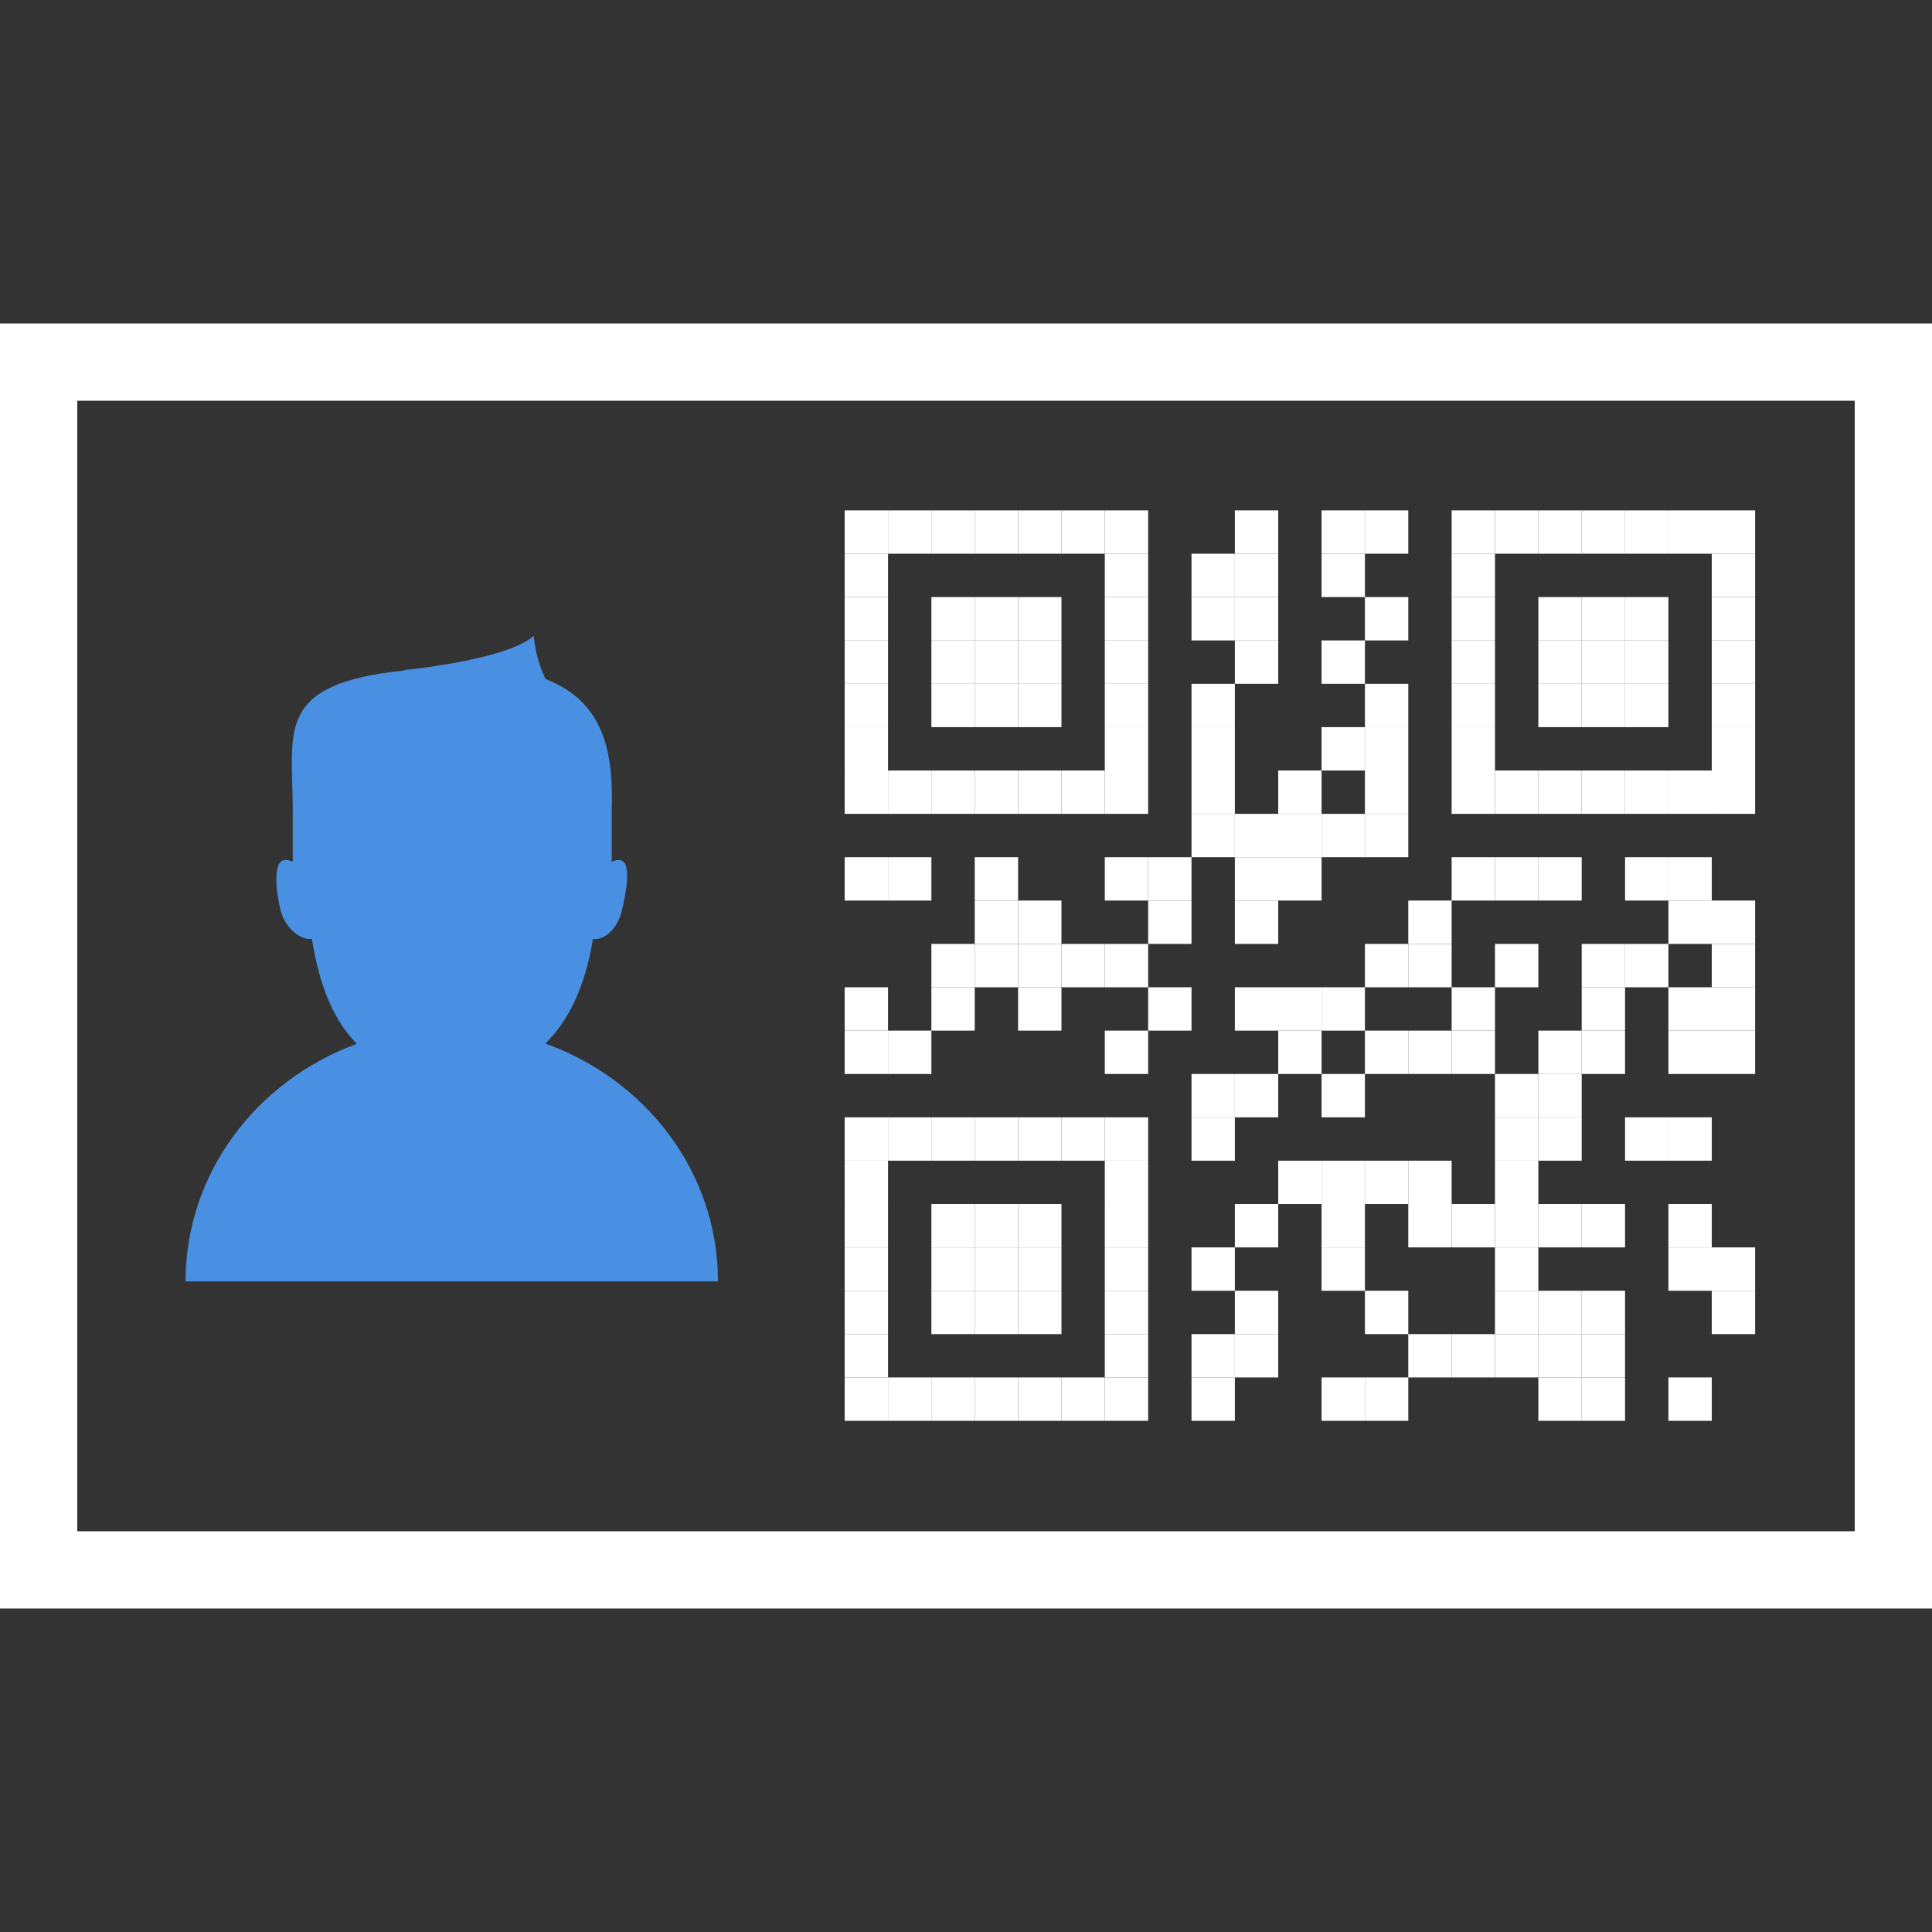 <?xml version="1.0" encoding="UTF-8" standalone="no"?>
<svg
   xmlns:dc="http://purl.org/dc/elements/1.1/"
   xmlns:cc="http://creativecommons.org/ns#"
   xmlns:rdf="http://www.w3.org/1999/02/22-rdf-syntax-ns#"
   xmlns:svg="http://www.w3.org/2000/svg"
   xmlns="http://www.w3.org/2000/svg"
   xmlns:sodipodi="http://sodipodi.sourceforge.net/DTD/sodipodi-0.dtd"
   xmlns:inkscape="http://www.inkscape.org/namespaces/inkscape"
   version="1.1"
   width="200"
   height="200"
   id="svg448"
   sodipodi:docname="generate-id-qr-code.svg"
   inkscape:version="0.92.1 r15371">
  <rect width="100%" height="100%" fill="#333333" stroke="none"/>
  <defs
     id="defs452" />
  <sodipodi:namedview
     pagecolor="#4a5760"
     bordercolor="#666666"
     borderopacity="1"
     objecttolerance="10"
     gridtolerance="10"
     guidetolerance="10"
     inkscape:pageopacity="0"
     inkscape:pageshadow="2"
     inkscape:window-width="3840"
     inkscape:window-height="2051"
     id="namedview450"
     showgrid="false"
     inkscape:zoom="4.72"
     inkscape:cx="119.15074"
     inkscape:cy="101.43182"
     inkscape:window-x="0"
     inkscape:window-y="0"
     inkscape:window-maximized="1"
     inkscape:current-layer="svg448" />
  <g
     id="g5173"
     transform="matrix(0.561,0,0,0.561,78.465,43.858)"
     style="fill:#ffffff;fill-opacity:1;stroke:none;stroke-width:1.781">
    <rect
       id="rect4"
       height="8"
       width="8"
       y="16"
       x="16"
       style="fill:#ffffff;fill-opacity:1;stroke:none;stroke-width:2.14;shape-rendering:optimizeSpeed" />
    <rect
       id="rect6"
       height="8"
       width="8"
       y="16"
       x="24"
       style="fill:#ffffff;fill-opacity:1;stroke:none;stroke-width:2.14;shape-rendering:optimizeSpeed" />
    <rect
       id="rect8"
       height="8"
       width="8"
       y="16"
       x="32"
       style="fill:#ffffff;fill-opacity:1;stroke:none;stroke-width:2.14;shape-rendering:optimizeSpeed" />
    <rect
       id="rect10"
       height="8"
       width="8"
       y="16"
       x="40"
       style="fill:#ffffff;fill-opacity:1;stroke:none;stroke-width:2.14;shape-rendering:optimizeSpeed" />
    <rect
       id="rect12"
       height="8"
       width="8"
       y="16"
       x="48"
       style="fill:#ffffff;fill-opacity:1;stroke:none;stroke-width:2.14;shape-rendering:optimizeSpeed" />
    <rect
       id="rect14"
       height="8"
       width="8"
       y="16"
       x="56"
       style="fill:#ffffff;fill-opacity:1;stroke:none;stroke-width:2.14;shape-rendering:optimizeSpeed" />
    <rect
       id="rect16"
       height="8"
       width="8"
       y="16"
       x="64"
       style="fill:#ffffff;fill-opacity:1;stroke:none;stroke-width:2.14;shape-rendering:optimizeSpeed" />
    <rect
       id="rect18"
       height="8"
       width="8"
       y="16"
       x="88"
       style="fill:#ffffff;fill-opacity:1;stroke:none;stroke-width:2.14;shape-rendering:optimizeSpeed" />
    <rect
       id="rect20"
       height="8"
       width="8"
       y="16"
       x="104"
       style="fill:#ffffff;fill-opacity:1;stroke:none;stroke-width:2.14;shape-rendering:optimizeSpeed" />
    <rect
       id="rect22"
       height="8"
       width="8"
       y="16"
       x="112"
       style="fill:#ffffff;fill-opacity:1;stroke:none;stroke-width:2.14;shape-rendering:optimizeSpeed" />
    <rect
       id="rect24"
       height="8"
       width="8"
       y="16"
       x="128"
       style="fill:#ffffff;fill-opacity:1;stroke:none;stroke-width:2.14;shape-rendering:optimizeSpeed" />
    <rect
       id="rect26"
       height="8"
       width="8"
       y="16"
       x="136"
       style="fill:#ffffff;fill-opacity:1;stroke:none;stroke-width:2.14;shape-rendering:optimizeSpeed" />
    <rect
       id="rect28"
       height="8"
       width="8"
       y="16"
       x="144"
       style="fill:#ffffff;fill-opacity:1;stroke:none;stroke-width:2.14;shape-rendering:optimizeSpeed" />
    <rect
       id="rect30"
       height="8"
       width="8"
       y="16"
       x="152"
       style="fill:#ffffff;fill-opacity:1;stroke:none;stroke-width:2.14;shape-rendering:optimizeSpeed" />
    <rect
       id="rect32"
       height="8"
       width="8"
       y="16"
       x="160"
       style="fill:#ffffff;fill-opacity:1;stroke:none;stroke-width:2.14;shape-rendering:optimizeSpeed" />
    <rect
       id="rect34"
       height="8"
       width="8"
       y="16"
       x="168"
       style="fill:#ffffff;fill-opacity:1;stroke:none;stroke-width:2.14;shape-rendering:optimizeSpeed" />
    <rect
       id="rect36"
       height="8"
       width="8"
       y="16"
       x="176"
       style="fill:#ffffff;fill-opacity:1;stroke:none;stroke-width:2.14;shape-rendering:optimizeSpeed" />
    <rect
       id="rect38"
       height="8"
       width="8"
       y="24"
       x="16"
       style="fill:#ffffff;fill-opacity:1;stroke:none;stroke-width:2.14;shape-rendering:optimizeSpeed" />
    <rect
       id="rect40"
       height="8"
       width="8"
       y="24"
       x="64"
       style="fill:#ffffff;fill-opacity:1;stroke:none;stroke-width:2.14;shape-rendering:optimizeSpeed" />
    <rect
       id="rect42"
       height="8"
       width="8"
       y="24"
       x="80"
       style="fill:#ffffff;fill-opacity:1;stroke:none;stroke-width:2.14;shape-rendering:optimizeSpeed" />
    <rect
       id="rect44"
       height="8"
       width="8"
       y="24"
       x="88"
       style="fill:#ffffff;fill-opacity:1;stroke:none;stroke-width:2.14;shape-rendering:optimizeSpeed" />
    <rect
       id="rect46"
       height="8"
       width="8"
       y="24"
       x="104"
       style="fill:#ffffff;fill-opacity:1;stroke:none;stroke-width:2.14;shape-rendering:optimizeSpeed" />
    <rect
       id="rect48"
       height="8"
       width="8"
       y="24"
       x="128"
       style="fill:#ffffff;fill-opacity:1;stroke:none;stroke-width:2.14;shape-rendering:optimizeSpeed" />
    <rect
       id="rect50"
       height="8"
       width="8"
       y="24"
       x="176"
       style="fill:#ffffff;fill-opacity:1;stroke:none;stroke-width:2.14;shape-rendering:optimizeSpeed" />
    <rect
       id="rect52"
       height="8"
       width="8"
       y="32"
       x="16"
       style="fill:#ffffff;fill-opacity:1;stroke:none;stroke-width:2.14;shape-rendering:optimizeSpeed" />
    <rect
       id="rect54"
       height="8"
       width="8"
       y="32"
       x="32"
       style="fill:#ffffff;fill-opacity:1;stroke:none;stroke-width:2.14;shape-rendering:optimizeSpeed" />
    <rect
       id="rect56"
       height="8"
       width="8"
       y="32"
       x="40"
       style="fill:#ffffff;fill-opacity:1;stroke:none;stroke-width:2.14;shape-rendering:optimizeSpeed" />
    <rect
       id="rect58"
       height="8"
       width="8"
       y="32"
       x="48"
       style="fill:#ffffff;fill-opacity:1;stroke:none;stroke-width:2.14;shape-rendering:optimizeSpeed" />
    <rect
       id="rect60"
       height="8"
       width="8"
       y="32"
       x="64"
       style="fill:#ffffff;fill-opacity:1;stroke:none;stroke-width:2.14;shape-rendering:optimizeSpeed" />
    <rect
       id="rect62"
       height="8"
       width="8"
       y="32"
       x="80"
       style="fill:#ffffff;fill-opacity:1;stroke:none;stroke-width:2.14;shape-rendering:optimizeSpeed" />
    <rect
       id="rect64"
       height="8"
       width="8"
       y="32"
       x="88"
       style="fill:#ffffff;fill-opacity:1;stroke:none;stroke-width:2.14;shape-rendering:optimizeSpeed" />
    <rect
       id="rect66"
       height="8"
       width="8"
       y="32"
       x="112"
       style="fill:#ffffff;fill-opacity:1;stroke:none;stroke-width:2.14;shape-rendering:optimizeSpeed" />
    <rect
       id="rect68"
       height="8"
       width="8"
       y="32"
       x="128"
       style="fill:#ffffff;fill-opacity:1;stroke:none;stroke-width:2.14;shape-rendering:optimizeSpeed" />
    <rect
       id="rect70"
       height="8"
       width="8"
       y="32"
       x="144"
       style="fill:#ffffff;fill-opacity:1;stroke:none;stroke-width:2.14;shape-rendering:optimizeSpeed" />
    <rect
       id="rect72"
       height="8"
       width="8"
       y="32"
       x="152"
       style="fill:#ffffff;fill-opacity:1;stroke:none;stroke-width:2.14;shape-rendering:optimizeSpeed" />
    <rect
       id="rect74"
       height="8"
       width="8"
       y="32"
       x="160"
       style="fill:#ffffff;fill-opacity:1;stroke:none;stroke-width:2.14;shape-rendering:optimizeSpeed" />
    <rect
       id="rect76"
       height="8"
       width="8"
       y="32"
       x="176"
       style="fill:#ffffff;fill-opacity:1;stroke:none;stroke-width:2.14;shape-rendering:optimizeSpeed" />
    <rect
       id="rect78"
       height="8"
       width="8"
       y="40"
       x="16"
       style="fill:#ffffff;fill-opacity:1;stroke:none;stroke-width:2.14;shape-rendering:optimizeSpeed" />
    <rect
       id="rect80"
       height="8"
       width="8"
       y="40"
       x="32"
       style="fill:#ffffff;fill-opacity:1;stroke:none;stroke-width:2.14;shape-rendering:optimizeSpeed" />
    <rect
       id="rect82"
       height="8"
       width="8"
       y="40"
       x="40"
       style="fill:#ffffff;fill-opacity:1;stroke:none;stroke-width:2.14;shape-rendering:optimizeSpeed" />
    <rect
       id="rect84"
       height="8"
       width="8"
       y="40"
       x="48"
       style="fill:#ffffff;fill-opacity:1;stroke:none;stroke-width:2.14;shape-rendering:optimizeSpeed" />
    <rect
       id="rect86"
       height="8"
       width="8"
       y="40"
       x="64"
       style="fill:#ffffff;fill-opacity:1;stroke:none;stroke-width:2.14;shape-rendering:optimizeSpeed" />
    <rect
       id="rect88"
       height="8"
       width="8"
       y="40"
       x="88"
       style="fill:#ffffff;fill-opacity:1;stroke:none;stroke-width:2.14;shape-rendering:optimizeSpeed" />
    <rect
       id="rect90"
       height="8"
       width="8"
       y="40"
       x="104"
       style="fill:#ffffff;fill-opacity:1;stroke:none;stroke-width:2.14;shape-rendering:optimizeSpeed" />
    <rect
       id="rect92"
       height="8"
       width="8"
       y="40"
       x="128"
       style="fill:#ffffff;fill-opacity:1;stroke:none;stroke-width:2.14;shape-rendering:optimizeSpeed" />
    <rect
       id="rect94"
       height="8"
       width="8"
       y="40"
       x="144"
       style="fill:#ffffff;fill-opacity:1;stroke:none;stroke-width:2.14;shape-rendering:optimizeSpeed" />
    <rect
       id="rect96"
       height="8"
       width="8"
       y="40"
       x="152"
       style="fill:#ffffff;fill-opacity:1;stroke:none;stroke-width:2.14;shape-rendering:optimizeSpeed" />
    <rect
       id="rect98"
       height="8"
       width="8"
       y="40"
       x="160"
       style="fill:#ffffff;fill-opacity:1;stroke:none;stroke-width:2.14;shape-rendering:optimizeSpeed" />
    <rect
       id="rect100"
       height="8"
       width="8"
       y="40"
       x="176"
       style="fill:#ffffff;fill-opacity:1;stroke:none;stroke-width:2.14;shape-rendering:optimizeSpeed" />
    <rect
       id="rect102"
       height="8"
       width="8"
       y="48"
       x="16"
       style="fill:#ffffff;fill-opacity:1;stroke:none;stroke-width:2.14;shape-rendering:optimizeSpeed" />
    <rect
       id="rect104"
       height="8"
       width="8"
       y="48"
       x="32"
       style="fill:#ffffff;fill-opacity:1;stroke:none;stroke-width:2.14;shape-rendering:optimizeSpeed" />
    <rect
       id="rect106"
       height="8"
       width="8"
       y="48"
       x="40"
       style="fill:#ffffff;fill-opacity:1;stroke:none;stroke-width:2.14;shape-rendering:optimizeSpeed" />
    <rect
       id="rect108"
       height="8"
       width="8"
       y="48"
       x="48"
       style="fill:#ffffff;fill-opacity:1;stroke:none;stroke-width:2.14;shape-rendering:optimizeSpeed" />
    <rect
       id="rect110"
       height="8"
       width="8"
       y="48"
       x="64"
       style="fill:#ffffff;fill-opacity:1;stroke:none;stroke-width:2.14;shape-rendering:optimizeSpeed" />
    <rect
       id="rect112"
       height="8"
       width="8"
       y="48"
       x="80"
       style="fill:#ffffff;fill-opacity:1;stroke:none;stroke-width:2.14;shape-rendering:optimizeSpeed" />
    <rect
       id="rect114"
       height="8"
       width="8"
       y="48"
       x="112"
       style="fill:#ffffff;fill-opacity:1;stroke:none;stroke-width:2.14;shape-rendering:optimizeSpeed" />
    <rect
       id="rect116"
       height="8"
       width="8"
       y="48"
       x="128"
       style="fill:#ffffff;fill-opacity:1;stroke:none;stroke-width:2.14;shape-rendering:optimizeSpeed" />
    <rect
       id="rect118"
       height="8"
       width="8"
       y="48"
       x="144"
       style="fill:#ffffff;fill-opacity:1;stroke:none;stroke-width:2.14;shape-rendering:optimizeSpeed" />
    <rect
       id="rect120"
       height="8"
       width="8"
       y="48"
       x="152"
       style="fill:#ffffff;fill-opacity:1;stroke:none;stroke-width:2.14;shape-rendering:optimizeSpeed" />
    <rect
       id="rect122"
       height="8"
       width="8"
       y="48"
       x="160"
       style="fill:#ffffff;fill-opacity:1;stroke:none;stroke-width:2.14;shape-rendering:optimizeSpeed" />
    <rect
       id="rect124"
       height="8"
       width="8"
       y="48"
       x="176"
       style="fill:#ffffff;fill-opacity:1;stroke:none;stroke-width:2.14;shape-rendering:optimizeSpeed" />
    <rect
       id="rect126"
       height="8"
       width="8"
       y="56"
       x="16"
       style="fill:#ffffff;fill-opacity:1;stroke:none;stroke-width:2.14;shape-rendering:optimizeSpeed" />
    <rect
       id="rect128"
       height="8"
       width="8"
       y="56"
       x="64"
       style="fill:#ffffff;fill-opacity:1;stroke:none;stroke-width:2.14;shape-rendering:optimizeSpeed" />
    <rect
       id="rect130"
       height="8"
       width="8"
       y="56"
       x="80"
       style="fill:#ffffff;fill-opacity:1;stroke:none;stroke-width:2.14;shape-rendering:optimizeSpeed" />
    <rect
       id="rect132"
       height="8"
       width="8"
       y="56"
       x="104"
       style="fill:#ffffff;fill-opacity:1;stroke:none;stroke-width:2.14;shape-rendering:optimizeSpeed" />
    <rect
       id="rect134"
       height="8"
       width="8"
       y="56"
       x="112"
       style="fill:#ffffff;fill-opacity:1;stroke:none;stroke-width:2.14;shape-rendering:optimizeSpeed" />
    <rect
       id="rect136"
       height="8"
       width="8"
       y="56"
       x="128"
       style="fill:#ffffff;fill-opacity:1;stroke:none;stroke-width:2.14;shape-rendering:optimizeSpeed" />
    <rect
       id="rect138"
       height="8"
       width="8"
       y="56"
       x="176"
       style="fill:#ffffff;fill-opacity:1;stroke:none;stroke-width:2.14;shape-rendering:optimizeSpeed" />
    <rect
       id="rect140"
       height="8"
       width="8"
       y="64"
       x="16"
       style="fill:#ffffff;fill-opacity:1;stroke:none;stroke-width:2.14;shape-rendering:optimizeSpeed" />
    <rect
       id="rect142"
       height="8"
       width="8"
       y="64"
       x="24"
       style="fill:#ffffff;fill-opacity:1;stroke:none;stroke-width:2.14;shape-rendering:optimizeSpeed" />
    <rect
       id="rect144"
       height="8"
       width="8"
       y="64"
       x="32"
       style="fill:#ffffff;fill-opacity:1;stroke:none;stroke-width:2.14;shape-rendering:optimizeSpeed" />
    <rect
       id="rect146"
       height="8"
       width="8"
       y="64"
       x="40"
       style="fill:#ffffff;fill-opacity:1;stroke:none;stroke-width:2.14;shape-rendering:optimizeSpeed" />
    <rect
       id="rect148"
       height="8"
       width="8"
       y="64"
       x="48"
       style="fill:#ffffff;fill-opacity:1;stroke:none;stroke-width:2.14;shape-rendering:optimizeSpeed" />
    <rect
       id="rect150"
       height="8"
       width="8"
       y="64"
       x="56"
       style="fill:#ffffff;fill-opacity:1;stroke:none;stroke-width:2.14;shape-rendering:optimizeSpeed" />
    <rect
       id="rect152"
       height="8"
       width="8"
       y="64"
       x="64"
       style="fill:#ffffff;fill-opacity:1;stroke:none;stroke-width:2.14;shape-rendering:optimizeSpeed" />
    <rect
       id="rect154"
       height="8"
       width="8"
       y="64"
       x="80"
       style="fill:#ffffff;fill-opacity:1;stroke:none;stroke-width:2.14;shape-rendering:optimizeSpeed" />
    <rect
       id="rect156"
       height="8"
       width="8"
       y="64"
       x="96"
       style="fill:#ffffff;fill-opacity:1;stroke:none;stroke-width:2.14;shape-rendering:optimizeSpeed" />
    <rect
       id="rect158"
       height="8"
       width="8"
       y="64"
       x="112"
       style="fill:#ffffff;fill-opacity:1;stroke:none;stroke-width:2.14;shape-rendering:optimizeSpeed" />
    <rect
       id="rect160"
       height="8"
       width="8"
       y="64"
       x="128"
       style="fill:#ffffff;fill-opacity:1;stroke:none;stroke-width:2.14;shape-rendering:optimizeSpeed" />
    <rect
       id="rect162"
       height="8"
       width="8"
       y="64"
       x="136"
       style="fill:#ffffff;fill-opacity:1;stroke:none;stroke-width:2.14;shape-rendering:optimizeSpeed" />
    <rect
       id="rect164"
       height="8"
       width="8"
       y="64"
       x="144"
       style="fill:#ffffff;fill-opacity:1;stroke:none;stroke-width:2.14;shape-rendering:optimizeSpeed" />
    <rect
       id="rect166"
       height="8"
       width="8"
       y="64"
       x="152"
       style="fill:#ffffff;fill-opacity:1;stroke:none;stroke-width:2.14;shape-rendering:optimizeSpeed" />
    <rect
       id="rect168"
       height="8"
       width="8"
       y="64"
       x="160"
       style="fill:#ffffff;fill-opacity:1;stroke:none;stroke-width:2.14;shape-rendering:optimizeSpeed" />
    <rect
       id="rect170"
       height="8"
       width="8"
       y="64"
       x="168"
       style="fill:#ffffff;fill-opacity:1;stroke:none;stroke-width:2.14;shape-rendering:optimizeSpeed" />
    <rect
       id="rect172"
       height="8"
       width="8"
       y="64"
       x="176"
       style="fill:#ffffff;fill-opacity:1;stroke:none;stroke-width:2.14;shape-rendering:optimizeSpeed" />
    <rect
       id="rect174"
       height="8"
       width="8"
       y="72"
       x="80"
       style="fill:#ffffff;fill-opacity:1;stroke:none;stroke-width:2.14;shape-rendering:optimizeSpeed" />
    <rect
       id="rect176"
       height="8"
       width="8"
       y="72"
       x="88"
       style="fill:#ffffff;fill-opacity:1;stroke:none;stroke-width:2.14;shape-rendering:optimizeSpeed" />
    <rect
       id="rect178"
       height="8"
       width="8"
       y="72"
       x="96"
       style="fill:#ffffff;fill-opacity:1;stroke:none;stroke-width:2.14;shape-rendering:optimizeSpeed" />
    <rect
       id="rect180"
       height="8"
       width="8"
       y="72"
       x="104"
       style="fill:#ffffff;fill-opacity:1;stroke:none;stroke-width:2.14;shape-rendering:optimizeSpeed" />
    <rect
       id="rect182"
       height="8"
       width="8"
       y="72"
       x="112"
       style="fill:#ffffff;fill-opacity:1;stroke:none;stroke-width:2.14;shape-rendering:optimizeSpeed" />
    <rect
       id="rect184"
       height="8"
       width="8"
       y="80"
       x="16"
       style="fill:#ffffff;fill-opacity:1;stroke:none;stroke-width:2.14;shape-rendering:optimizeSpeed" />
    <rect
       id="rect186"
       height="8"
       width="8"
       y="80"
       x="24"
       style="fill:#ffffff;fill-opacity:1;stroke:none;stroke-width:2.14;shape-rendering:optimizeSpeed" />
    <rect
       id="rect188"
       height="8"
       width="8"
       y="80"
       x="40"
       style="fill:#ffffff;fill-opacity:1;stroke:none;stroke-width:2.14;shape-rendering:optimizeSpeed" />
    <rect
       id="rect190"
       height="8"
       width="8"
       y="80"
       x="64"
       style="fill:#ffffff;fill-opacity:1;stroke:none;stroke-width:2.14;shape-rendering:optimizeSpeed" />
    <rect
       id="rect192"
       height="8"
       width="8"
       y="80"
       x="72"
       style="fill:#ffffff;fill-opacity:1;stroke:none;stroke-width:2.14;shape-rendering:optimizeSpeed" />
    <rect
       id="rect194"
       height="8"
       width="8"
       y="80"
       x="88"
       style="fill:#ffffff;fill-opacity:1;stroke:none;stroke-width:2.14;shape-rendering:optimizeSpeed" />
    <rect
       id="rect196"
       height="8"
       width="8"
       y="80"
       x="96"
       style="fill:#ffffff;fill-opacity:1;stroke:none;stroke-width:2.14;shape-rendering:optimizeSpeed" />
    <rect
       id="rect198"
       height="8"
       width="8"
       y="80"
       x="128"
       style="fill:#ffffff;fill-opacity:1;stroke:none;stroke-width:2.14;shape-rendering:optimizeSpeed" />
    <rect
       id="rect200"
       height="8"
       width="8"
       y="80"
       x="136"
       style="fill:#ffffff;fill-opacity:1;stroke:none;stroke-width:2.14;shape-rendering:optimizeSpeed" />
    <rect
       id="rect202"
       height="8"
       width="8"
       y="80"
       x="144"
       style="fill:#ffffff;fill-opacity:1;stroke:none;stroke-width:2.14;shape-rendering:optimizeSpeed" />
    <rect
       id="rect204"
       height="8"
       width="8"
       y="80"
       x="160"
       style="fill:#ffffff;fill-opacity:1;stroke:none;stroke-width:2.14;shape-rendering:optimizeSpeed" />
    <rect
       id="rect206"
       height="8"
       width="8"
       y="80"
       x="168"
       style="fill:#ffffff;fill-opacity:1;stroke:none;stroke-width:2.14;shape-rendering:optimizeSpeed" />
    <rect
       id="rect208"
       height="8"
       width="8"
       y="88"
       x="40"
       style="fill:#ffffff;fill-opacity:1;stroke:none;stroke-width:2.14;shape-rendering:optimizeSpeed" />
    <rect
       id="rect210"
       height="8"
       width="8"
       y="88"
       x="48"
       style="fill:#ffffff;fill-opacity:1;stroke:none;stroke-width:2.14;shape-rendering:optimizeSpeed" />
    <rect
       id="rect212"
       height="8"
       width="8"
       y="88"
       x="72"
       style="fill:#ffffff;fill-opacity:1;stroke:none;stroke-width:2.14;shape-rendering:optimizeSpeed" />
    <rect
       id="rect214"
       height="8"
       width="8"
       y="88"
       x="88"
       style="fill:#ffffff;fill-opacity:1;stroke:none;stroke-width:2.14;shape-rendering:optimizeSpeed" />
    <rect
       id="rect216"
       height="8"
       width="8"
       y="88"
       x="120"
       style="fill:#ffffff;fill-opacity:1;stroke:none;stroke-width:2.14;shape-rendering:optimizeSpeed" />
    <rect
       id="rect218"
       height="8"
       width="8"
       y="88"
       x="168"
       style="fill:#ffffff;fill-opacity:1;stroke:none;stroke-width:2.14;shape-rendering:optimizeSpeed" />
    <rect
       id="rect220"
       height="8"
       width="8"
       y="88"
       x="176"
       style="fill:#ffffff;fill-opacity:1;stroke:none;stroke-width:2.14;shape-rendering:optimizeSpeed" />
    <rect
       id="rect222"
       height="8"
       width="8"
       y="96"
       x="32"
       style="fill:#ffffff;fill-opacity:1;stroke:none;stroke-width:2.14;shape-rendering:optimizeSpeed" />
    <rect
       id="rect224"
       height="8"
       width="8"
       y="96"
       x="40"
       style="fill:#ffffff;fill-opacity:1;stroke:none;stroke-width:2.14;shape-rendering:optimizeSpeed" />
    <rect
       id="rect226"
       height="8"
       width="8"
       y="96"
       x="48"
       style="fill:#ffffff;fill-opacity:1;stroke:none;stroke-width:2.14;shape-rendering:optimizeSpeed" />
    <rect
       id="rect228"
       height="8"
       width="8"
       y="96"
       x="56"
       style="fill:#ffffff;fill-opacity:1;stroke:none;stroke-width:2.14;shape-rendering:optimizeSpeed" />
    <rect
       id="rect230"
       height="8"
       width="8"
       y="96"
       x="64"
       style="fill:#ffffff;fill-opacity:1;stroke:none;stroke-width:2.14;shape-rendering:optimizeSpeed" />
    <rect
       id="rect232"
       height="8"
       width="8"
       y="96"
       x="112"
       style="fill:#ffffff;fill-opacity:1;stroke:none;stroke-width:2.14;shape-rendering:optimizeSpeed" />
    <rect
       id="rect234"
       height="8"
       width="8"
       y="96"
       x="120"
       style="fill:#ffffff;fill-opacity:1;stroke:none;stroke-width:2.14;shape-rendering:optimizeSpeed" />
    <rect
       id="rect236"
       height="8"
       width="8"
       y="96"
       x="136"
       style="fill:#ffffff;fill-opacity:1;stroke:none;stroke-width:2.14;shape-rendering:optimizeSpeed" />
    <rect
       id="rect238"
       height="8"
       width="8"
       y="96"
       x="152"
       style="fill:#ffffff;fill-opacity:1;stroke:none;stroke-width:2.14;shape-rendering:optimizeSpeed" />
    <rect
       id="rect240"
       height="8"
       width="8"
       y="96"
       x="160"
       style="fill:#ffffff;fill-opacity:1;stroke:none;stroke-width:2.14;shape-rendering:optimizeSpeed" />
    <rect
       id="rect242"
       height="8"
       width="8"
       y="96"
       x="176"
       style="fill:#ffffff;fill-opacity:1;stroke:none;stroke-width:2.14;shape-rendering:optimizeSpeed" />
    <rect
       id="rect244"
       height="8"
       width="8"
       y="104"
       x="16"
       style="fill:#ffffff;fill-opacity:1;stroke:none;stroke-width:2.14;shape-rendering:optimizeSpeed" />
    <rect
       id="rect246"
       height="8"
       width="8"
       y="104"
       x="32"
       style="fill:#ffffff;fill-opacity:1;stroke:none;stroke-width:2.14;shape-rendering:optimizeSpeed" />
    <rect
       id="rect248"
       height="8"
       width="8"
       y="104"
       x="48"
       style="fill:#ffffff;fill-opacity:1;stroke:none;stroke-width:2.14;shape-rendering:optimizeSpeed" />
    <rect
       id="rect250"
       height="8"
       width="8"
       y="104"
       x="72"
       style="fill:#ffffff;fill-opacity:1;stroke:none;stroke-width:2.14;shape-rendering:optimizeSpeed" />
    <rect
       id="rect252"
       height="8"
       width="8"
       y="104"
       x="88"
       style="fill:#ffffff;fill-opacity:1;stroke:none;stroke-width:2.14;shape-rendering:optimizeSpeed" />
    <rect
       id="rect254"
       height="8"
       width="8"
       y="104"
       x="96"
       style="fill:#ffffff;fill-opacity:1;stroke:none;stroke-width:2.14;shape-rendering:optimizeSpeed" />
    <rect
       id="rect256"
       height="8"
       width="8"
       y="104"
       x="104"
       style="fill:#ffffff;fill-opacity:1;stroke:none;stroke-width:2.14;shape-rendering:optimizeSpeed" />
    <rect
       id="rect258"
       height="8"
       width="8"
       y="104"
       x="128"
       style="fill:#ffffff;fill-opacity:1;stroke:none;stroke-width:2.14;shape-rendering:optimizeSpeed" />
    <rect
       id="rect260"
       height="8"
       width="8"
       y="104"
       x="152"
       style="fill:#ffffff;fill-opacity:1;stroke:none;stroke-width:2.14;shape-rendering:optimizeSpeed" />
    <rect
       id="rect262"
       height="8"
       width="8"
       y="104"
       x="168"
       style="fill:#ffffff;fill-opacity:1;stroke:none;stroke-width:2.14;shape-rendering:optimizeSpeed" />
    <rect
       id="rect264"
       height="8"
       width="8"
       y="104"
       x="176"
       style="fill:#ffffff;fill-opacity:1;stroke:none;stroke-width:2.14;shape-rendering:optimizeSpeed" />
    <rect
       id="rect266"
       height="8"
       width="8"
       y="112"
       x="16"
       style="fill:#ffffff;fill-opacity:1;stroke:none;stroke-width:2.14;shape-rendering:optimizeSpeed" />
    <rect
       id="rect268"
       height="8"
       width="8"
       y="112"
       x="24"
       style="fill:#ffffff;fill-opacity:1;stroke:none;stroke-width:2.14;shape-rendering:optimizeSpeed" />
    <rect
       id="rect270"
       height="8"
       width="8"
       y="112"
       x="64"
       style="fill:#ffffff;fill-opacity:1;stroke:none;stroke-width:2.14;shape-rendering:optimizeSpeed" />
    <rect
       id="rect272"
       height="8"
       width="8"
       y="112"
       x="96"
       style="fill:#ffffff;fill-opacity:1;stroke:none;stroke-width:2.14;shape-rendering:optimizeSpeed" />
    <rect
       id="rect274"
       height="8"
       width="8"
       y="112"
       x="112"
       style="fill:#ffffff;fill-opacity:1;stroke:none;stroke-width:2.14;shape-rendering:optimizeSpeed" />
    <rect
       id="rect276"
       height="8"
       width="8"
       y="112"
       x="120"
       style="fill:#ffffff;fill-opacity:1;stroke:none;stroke-width:2.14;shape-rendering:optimizeSpeed" />
    <rect
       id="rect278"
       height="8"
       width="8"
       y="112"
       x="128"
       style="fill:#ffffff;fill-opacity:1;stroke:none;stroke-width:2.14;shape-rendering:optimizeSpeed" />
    <rect
       id="rect280"
       height="8"
       width="8"
       y="112"
       x="144"
       style="fill:#ffffff;fill-opacity:1;stroke:none;stroke-width:2.14;shape-rendering:optimizeSpeed" />
    <rect
       id="rect282"
       height="8"
       width="8"
       y="112"
       x="152"
       style="fill:#ffffff;fill-opacity:1;stroke:none;stroke-width:2.14;shape-rendering:optimizeSpeed" />
    <rect
       id="rect284"
       height="8"
       width="8"
       y="112"
       x="168"
       style="fill:#ffffff;fill-opacity:1;stroke:none;stroke-width:2.14;shape-rendering:optimizeSpeed" />
    <rect
       id="rect286"
       height="8"
       width="8"
       y="112"
       x="176"
       style="fill:#ffffff;fill-opacity:1;stroke:none;stroke-width:2.14;shape-rendering:optimizeSpeed" />
    <rect
       id="rect288"
       height="8"
       width="8"
       y="120"
       x="80"
       style="fill:#ffffff;fill-opacity:1;stroke:none;stroke-width:2.14;shape-rendering:optimizeSpeed" />
    <rect
       id="rect290"
       height="8"
       width="8"
       y="120"
       x="88"
       style="fill:#ffffff;fill-opacity:1;stroke:none;stroke-width:2.14;shape-rendering:optimizeSpeed" />
    <rect
       id="rect292"
       height="8"
       width="8"
       y="120"
       x="104"
       style="fill:#ffffff;fill-opacity:1;stroke:none;stroke-width:2.14;shape-rendering:optimizeSpeed" />
    <rect
       id="rect294"
       height="8"
       width="8"
       y="120"
       x="136"
       style="fill:#ffffff;fill-opacity:1;stroke:none;stroke-width:2.14;shape-rendering:optimizeSpeed" />
    <rect
       id="rect296"
       height="8"
       width="8"
       y="120"
       x="144"
       style="fill:#ffffff;fill-opacity:1;stroke:none;stroke-width:2.14;shape-rendering:optimizeSpeed" />
    <rect
       id="rect298"
       height="8"
       width="8"
       y="128"
       x="16"
       style="fill:#ffffff;fill-opacity:1;stroke:none;stroke-width:2.14;shape-rendering:optimizeSpeed" />
    <rect
       id="rect300"
       height="8"
       width="8"
       y="128"
       x="24"
       style="fill:#ffffff;fill-opacity:1;stroke:none;stroke-width:2.14;shape-rendering:optimizeSpeed" />
    <rect
       id="rect302"
       height="8"
       width="8"
       y="128"
       x="32"
       style="fill:#ffffff;fill-opacity:1;stroke:none;stroke-width:2.14;shape-rendering:optimizeSpeed" />
    <rect
       id="rect304"
       height="8"
       width="8"
       y="128"
       x="40"
       style="fill:#ffffff;fill-opacity:1;stroke:none;stroke-width:2.14;shape-rendering:optimizeSpeed" />
    <rect
       id="rect306"
       height="8"
       width="8"
       y="128"
       x="48"
       style="fill:#ffffff;fill-opacity:1;stroke:none;stroke-width:2.14;shape-rendering:optimizeSpeed" />
    <rect
       id="rect308"
       height="8"
       width="8"
       y="128"
       x="56"
       style="fill:#ffffff;fill-opacity:1;stroke:none;stroke-width:2.14;shape-rendering:optimizeSpeed" />
    <rect
       id="rect310"
       height="8"
       width="8"
       y="128"
       x="64"
       style="fill:#ffffff;fill-opacity:1;stroke:none;stroke-width:2.14;shape-rendering:optimizeSpeed" />
    <rect
       id="rect312"
       height="8"
       width="8"
       y="128"
       x="80"
       style="fill:#ffffff;fill-opacity:1;stroke:none;stroke-width:2.14;shape-rendering:optimizeSpeed" />
    <rect
       id="rect314"
       height="8"
       width="8"
       y="128"
       x="136"
       style="fill:#ffffff;fill-opacity:1;stroke:none;stroke-width:2.14;shape-rendering:optimizeSpeed" />
    <rect
       id="rect316"
       height="8"
       width="8"
       y="128"
       x="144"
       style="fill:#ffffff;fill-opacity:1;stroke:none;stroke-width:2.14;shape-rendering:optimizeSpeed" />
    <rect
       id="rect318"
       height="8"
       width="8"
       y="128"
       x="160"
       style="fill:#ffffff;fill-opacity:1;stroke:none;stroke-width:2.14;shape-rendering:optimizeSpeed" />
    <rect
       id="rect320"
       height="8"
       width="8"
       y="128"
       x="168"
       style="fill:#ffffff;fill-opacity:1;stroke:none;stroke-width:2.14;shape-rendering:optimizeSpeed" />
    <rect
       id="rect322"
       height="8"
       width="8"
       y="136"
       x="16"
       style="fill:#ffffff;fill-opacity:1;stroke:none;stroke-width:2.14;shape-rendering:optimizeSpeed" />
    <rect
       id="rect324"
       height="8"
       width="8"
       y="136"
       x="64"
       style="fill:#ffffff;fill-opacity:1;stroke:none;stroke-width:2.14;shape-rendering:optimizeSpeed" />
    <rect
       id="rect326"
       height="8"
       width="8"
       y="136"
       x="96"
       style="fill:#ffffff;fill-opacity:1;stroke:none;stroke-width:2.14;shape-rendering:optimizeSpeed" />
    <rect
       id="rect328"
       height="8"
       width="8"
       y="136"
       x="104"
       style="fill:#ffffff;fill-opacity:1;stroke:none;stroke-width:2.14;shape-rendering:optimizeSpeed" />
    <rect
       id="rect330"
       height="8"
       width="8"
       y="136"
       x="112"
       style="fill:#ffffff;fill-opacity:1;stroke:none;stroke-width:2.14;shape-rendering:optimizeSpeed" />
    <rect
       id="rect332"
       height="8"
       width="8"
       y="136"
       x="120"
       style="fill:#ffffff;fill-opacity:1;stroke:none;stroke-width:2.14;shape-rendering:optimizeSpeed" />
    <rect
       id="rect334"
       height="8"
       width="8"
       y="136"
       x="136"
       style="fill:#ffffff;fill-opacity:1;stroke:none;stroke-width:2.14;shape-rendering:optimizeSpeed" />
    <rect
       id="rect336"
       height="8"
       width="8"
       y="144"
       x="16"
       style="fill:#ffffff;fill-opacity:1;stroke:none;stroke-width:2.14;shape-rendering:optimizeSpeed" />
    <rect
       id="rect338"
       height="8"
       width="8"
       y="144"
       x="32"
       style="fill:#ffffff;fill-opacity:1;stroke:none;stroke-width:2.14;shape-rendering:optimizeSpeed" />
    <rect
       id="rect340"
       height="8"
       width="8"
       y="144"
       x="40"
       style="fill:#ffffff;fill-opacity:1;stroke:none;stroke-width:2.14;shape-rendering:optimizeSpeed" />
    <rect
       id="rect342"
       height="8"
       width="8"
       y="144"
       x="48"
       style="fill:#ffffff;fill-opacity:1;stroke:none;stroke-width:2.14;shape-rendering:optimizeSpeed" />
    <rect
       id="rect344"
       height="8"
       width="8"
       y="144"
       x="64"
       style="fill:#ffffff;fill-opacity:1;stroke:none;stroke-width:2.14;shape-rendering:optimizeSpeed" />
    <rect
       id="rect346"
       height="8"
       width="8"
       y="144"
       x="88"
       style="fill:#ffffff;fill-opacity:1;stroke:none;stroke-width:2.14;shape-rendering:optimizeSpeed" />
    <rect
       id="rect348"
       height="8"
       width="8"
       y="144"
       x="104"
       style="fill:#ffffff;fill-opacity:1;stroke:none;stroke-width:2.14;shape-rendering:optimizeSpeed" />
    <rect
       id="rect350"
       height="8"
       width="8"
       y="144"
       x="120"
       style="fill:#ffffff;fill-opacity:1;stroke:none;stroke-width:2.14;shape-rendering:optimizeSpeed" />
    <rect
       id="rect352"
       height="8"
       width="8"
       y="144"
       x="128"
       style="fill:#ffffff;fill-opacity:1;stroke:none;stroke-width:2.14;shape-rendering:optimizeSpeed" />
    <rect
       id="rect354"
       height="8"
       width="8"
       y="144"
       x="136"
       style="fill:#ffffff;fill-opacity:1;stroke:none;stroke-width:2.14;shape-rendering:optimizeSpeed" />
    <rect
       id="rect356"
       height="8"
       width="8"
       y="144"
       x="144"
       style="fill:#ffffff;fill-opacity:1;stroke:none;stroke-width:2.14;shape-rendering:optimizeSpeed" />
    <rect
       id="rect358"
       height="8"
       width="8"
       y="144"
       x="152"
       style="fill:#ffffff;fill-opacity:1;stroke:none;stroke-width:2.14;shape-rendering:optimizeSpeed" />
    <rect
       id="rect360"
       height="8"
       width="8"
       y="144"
       x="168"
       style="fill:#ffffff;fill-opacity:1;stroke:none;stroke-width:2.14;shape-rendering:optimizeSpeed" />
    <rect
       id="rect362"
       height="8"
       width="8"
       y="152"
       x="16"
       style="fill:#ffffff;fill-opacity:1;stroke:none;stroke-width:2.14;shape-rendering:optimizeSpeed" />
    <rect
       id="rect364"
       height="8"
       width="8"
       y="152"
       x="32"
       style="fill:#ffffff;fill-opacity:1;stroke:none;stroke-width:2.14;shape-rendering:optimizeSpeed" />
    <rect
       id="rect366"
       height="8"
       width="8"
       y="152"
       x="40"
       style="fill:#ffffff;fill-opacity:1;stroke:none;stroke-width:2.14;shape-rendering:optimizeSpeed" />
    <rect
       id="rect368"
       height="8"
       width="8"
       y="152"
       x="48"
       style="fill:#ffffff;fill-opacity:1;stroke:none;stroke-width:2.14;shape-rendering:optimizeSpeed" />
    <rect
       id="rect370"
       height="8"
       width="8"
       y="152"
       x="64"
       style="fill:#ffffff;fill-opacity:1;stroke:none;stroke-width:2.14;shape-rendering:optimizeSpeed" />
    <rect
       id="rect372"
       height="8"
       width="8"
       y="152"
       x="80"
       style="fill:#ffffff;fill-opacity:1;stroke:none;stroke-width:2.14;shape-rendering:optimizeSpeed" />
    <rect
       id="rect374"
       height="8"
       width="8"
       y="152"
       x="104"
       style="fill:#ffffff;fill-opacity:1;stroke:none;stroke-width:2.14;shape-rendering:optimizeSpeed" />
    <rect
       id="rect376"
       height="8"
       width="8"
       y="152"
       x="136"
       style="fill:#ffffff;fill-opacity:1;stroke:none;stroke-width:2.14;shape-rendering:optimizeSpeed" />
    <rect
       id="rect378"
       height="8"
       width="8"
       y="152"
       x="168"
       style="fill:#ffffff;fill-opacity:1;stroke:none;stroke-width:2.14;shape-rendering:optimizeSpeed" />
    <rect
       id="rect380"
       height="8"
       width="8"
       y="152"
       x="176"
       style="fill:#ffffff;fill-opacity:1;stroke:none;stroke-width:2.14;shape-rendering:optimizeSpeed" />
    <rect
       id="rect382"
       height="8"
       width="8"
       y="160"
       x="16"
       style="fill:#ffffff;fill-opacity:1;stroke:none;stroke-width:2.14;shape-rendering:optimizeSpeed" />
    <rect
       id="rect384"
       height="8"
       width="8"
       y="160"
       x="32"
       style="fill:#ffffff;fill-opacity:1;stroke:none;stroke-width:2.14;shape-rendering:optimizeSpeed" />
    <rect
       id="rect386"
       height="8"
       width="8"
       y="160"
       x="40"
       style="fill:#ffffff;fill-opacity:1;stroke:none;stroke-width:2.14;shape-rendering:optimizeSpeed" />
    <rect
       id="rect388"
       height="8"
       width="8"
       y="160"
       x="48"
       style="fill:#ffffff;fill-opacity:1;stroke:none;stroke-width:2.14;shape-rendering:optimizeSpeed" />
    <rect
       id="rect390"
       height="8"
       width="8"
       y="160"
       x="64"
       style="fill:#ffffff;fill-opacity:1;stroke:none;stroke-width:2.14;shape-rendering:optimizeSpeed" />
    <rect
       id="rect392"
       height="8"
       width="8"
       y="160"
       x="88"
       style="fill:#ffffff;fill-opacity:1;stroke:none;stroke-width:2.14;shape-rendering:optimizeSpeed" />
    <rect
       id="rect394"
       height="8"
       width="8"
       y="160"
       x="112"
       style="fill:#ffffff;fill-opacity:1;stroke:none;stroke-width:2.14;shape-rendering:optimizeSpeed" />
    <rect
       id="rect396"
       height="8"
       width="8"
       y="160"
       x="136"
       style="fill:#ffffff;fill-opacity:1;stroke:none;stroke-width:2.14;shape-rendering:optimizeSpeed" />
    <rect
       id="rect398"
       height="8"
       width="8"
       y="160"
       x="144"
       style="fill:#ffffff;fill-opacity:1;stroke:none;stroke-width:2.14;shape-rendering:optimizeSpeed" />
    <rect
       id="rect400"
       height="8"
       width="8"
       y="160"
       x="152"
       style="fill:#ffffff;fill-opacity:1;stroke:none;stroke-width:2.14;shape-rendering:optimizeSpeed" />
    <rect
       id="rect402"
       height="8"
       width="8"
       y="160"
       x="176"
       style="fill:#ffffff;fill-opacity:1;stroke:none;stroke-width:2.14;shape-rendering:optimizeSpeed" />
    <rect
       id="rect404"
       height="8"
       width="8"
       y="168"
       x="16"
       style="fill:#ffffff;fill-opacity:1;stroke:none;stroke-width:2.14;shape-rendering:optimizeSpeed" />
    <rect
       id="rect406"
       height="8"
       width="8"
       y="168"
       x="64"
       style="fill:#ffffff;fill-opacity:1;stroke:none;stroke-width:2.14;shape-rendering:optimizeSpeed" />
    <rect
       id="rect408"
       height="8"
       width="8"
       y="168"
       x="80"
       style="fill:#ffffff;fill-opacity:1;stroke:none;stroke-width:2.14;shape-rendering:optimizeSpeed" />
    <rect
       id="rect410"
       height="8"
       width="8"
       y="168"
       x="88"
       style="fill:#ffffff;fill-opacity:1;stroke:none;stroke-width:2.14;shape-rendering:optimizeSpeed" />
    <rect
       id="rect412"
       height="8"
       width="8"
       y="168"
       x="120"
       style="fill:#ffffff;fill-opacity:1;stroke:none;stroke-width:2.14;shape-rendering:optimizeSpeed" />
    <rect
       id="rect414"
       height="8"
       width="8"
       y="168"
       x="128"
       style="fill:#ffffff;fill-opacity:1;stroke:none;stroke-width:2.14;shape-rendering:optimizeSpeed" />
    <rect
       id="rect416"
       height="8"
       width="8"
       y="168"
       x="136"
       style="fill:#ffffff;fill-opacity:1;stroke:none;stroke-width:2.14;shape-rendering:optimizeSpeed" />
    <rect
       id="rect418"
       height="8"
       width="8"
       y="168"
       x="144"
       style="fill:#ffffff;fill-opacity:1;stroke:none;stroke-width:2.14;shape-rendering:optimizeSpeed" />
    <rect
       id="rect420"
       height="8"
       width="8"
       y="168"
       x="152"
       style="fill:#ffffff;fill-opacity:1;stroke:none;stroke-width:2.14;shape-rendering:optimizeSpeed" />
    <rect
       id="rect422"
       height="8"
       width="8"
       y="176"
       x="16"
       style="fill:#ffffff;fill-opacity:1;stroke:none;stroke-width:2.14;shape-rendering:optimizeSpeed" />
    <rect
       id="rect424"
       height="8"
       width="8"
       y="176"
       x="24"
       style="fill:#ffffff;fill-opacity:1;stroke:none;stroke-width:2.14;shape-rendering:optimizeSpeed" />
    <rect
       id="rect426"
       height="8"
       width="8"
       y="176"
       x="32"
       style="fill:#ffffff;fill-opacity:1;stroke:none;stroke-width:2.14;shape-rendering:optimizeSpeed" />
    <rect
       id="rect428"
       height="8"
       width="8"
       y="176"
       x="40"
       style="fill:#ffffff;fill-opacity:1;stroke:none;stroke-width:2.14;shape-rendering:optimizeSpeed" />
    <rect
       id="rect430"
       height="8"
       width="8"
       y="176"
       x="48"
       style="fill:#ffffff;fill-opacity:1;stroke:none;stroke-width:2.14;shape-rendering:optimizeSpeed" />
    <rect
       id="rect432"
       height="8"
       width="8"
       y="176"
       x="56"
       style="fill:#ffffff;fill-opacity:1;stroke:none;stroke-width:2.14;shape-rendering:optimizeSpeed" />
    <rect
       id="rect434"
       height="8"
       width="8"
       y="176"
       x="64"
       style="fill:#ffffff;fill-opacity:1;stroke:none;stroke-width:2.14;shape-rendering:optimizeSpeed" />
    <rect
       id="rect436"
       height="8"
       width="8"
       y="176"
       x="80"
       style="fill:#ffffff;fill-opacity:1;stroke:none;stroke-width:2.14;shape-rendering:optimizeSpeed" />
    <rect
       id="rect438"
       height="8"
       width="8"
       y="176"
       x="104"
       style="fill:#ffffff;fill-opacity:1;stroke:none;stroke-width:2.14;shape-rendering:optimizeSpeed" />
    <rect
       id="rect440"
       height="8"
       width="8"
       y="176"
       x="112"
       style="fill:#ffffff;fill-opacity:1;stroke:none;stroke-width:2.14;shape-rendering:optimizeSpeed" />
    <rect
       id="rect442"
       height="8"
       width="8"
       y="176"
       x="144"
       style="fill:#ffffff;fill-opacity:1;stroke:none;stroke-width:2.14;shape-rendering:optimizeSpeed" />
    <rect
       id="rect444"
       height="8"
       width="8"
       y="176"
       x="152"
       style="fill:#ffffff;fill-opacity:1;stroke:none;stroke-width:2.14;shape-rendering:optimizeSpeed" />
    <rect
       id="rect446"
       height="8"
       width="8"
       y="176"
       x="168"
       style="fill:#ffffff;fill-opacity:1;stroke:none;stroke-width:2.14;shape-rendering:optimizeSpeed" />
  </g>
  <path
     style="fill:#4990e2;fill-opacity:1;stroke:none;stroke-width:1"
     d="M 74.325,132.65 H 19.209 c 0,-11.225 7.367,-20.795 17.725,-24.592 -2.223,-2.26 -3.838,-5.695 -4.648,-10.88 -1.068,0.217 -2.724,-1.006 -3.214,-2.868 -0.5,-1.893 -0.825,-4.952 0.253,-5.246 0.32,-0.088 0.655,-0.026 0.98,0.144 v -5.262 c 0,-8.285 -1.95,-13.155 11.592,-14.543 l -0.119,-0.031 c 0,0 10.673,-1.027 13.485,-3.554 0,0 0.077,2.136 1.212,4.478 6.247,2.394 7.031,7.929 6.851,13.655 v 5.267 c 0.33,-0.17 0.665,-0.232 0.985,-0.144 1.078,0.294 0.506,3.467 0.01,5.37 -0.485,1.842 -1.883,2.94 -2.94,2.744 -0.789,4.937 -2.523,8.481 -4.927,10.839 10.436,3.75 17.87,13.335 17.87,24.623 z"
     id="path4770"
     inkscape:connector-curvature="0" />
  <rect
     style="opacity:1;fill:none;fill-opacity:1;fill-rule:evenodd;stroke:#ffffff;stroke-width:8;stroke-linecap:square;stroke-linejoin:miter;stroke-miterlimit:4;stroke-dasharray:none;stroke-dashoffset:2.25;stroke-opacity:1"
     id="rect4758"
     width="192"
     height="125.032"
     x="4"
     y="37.484" />
</svg>
